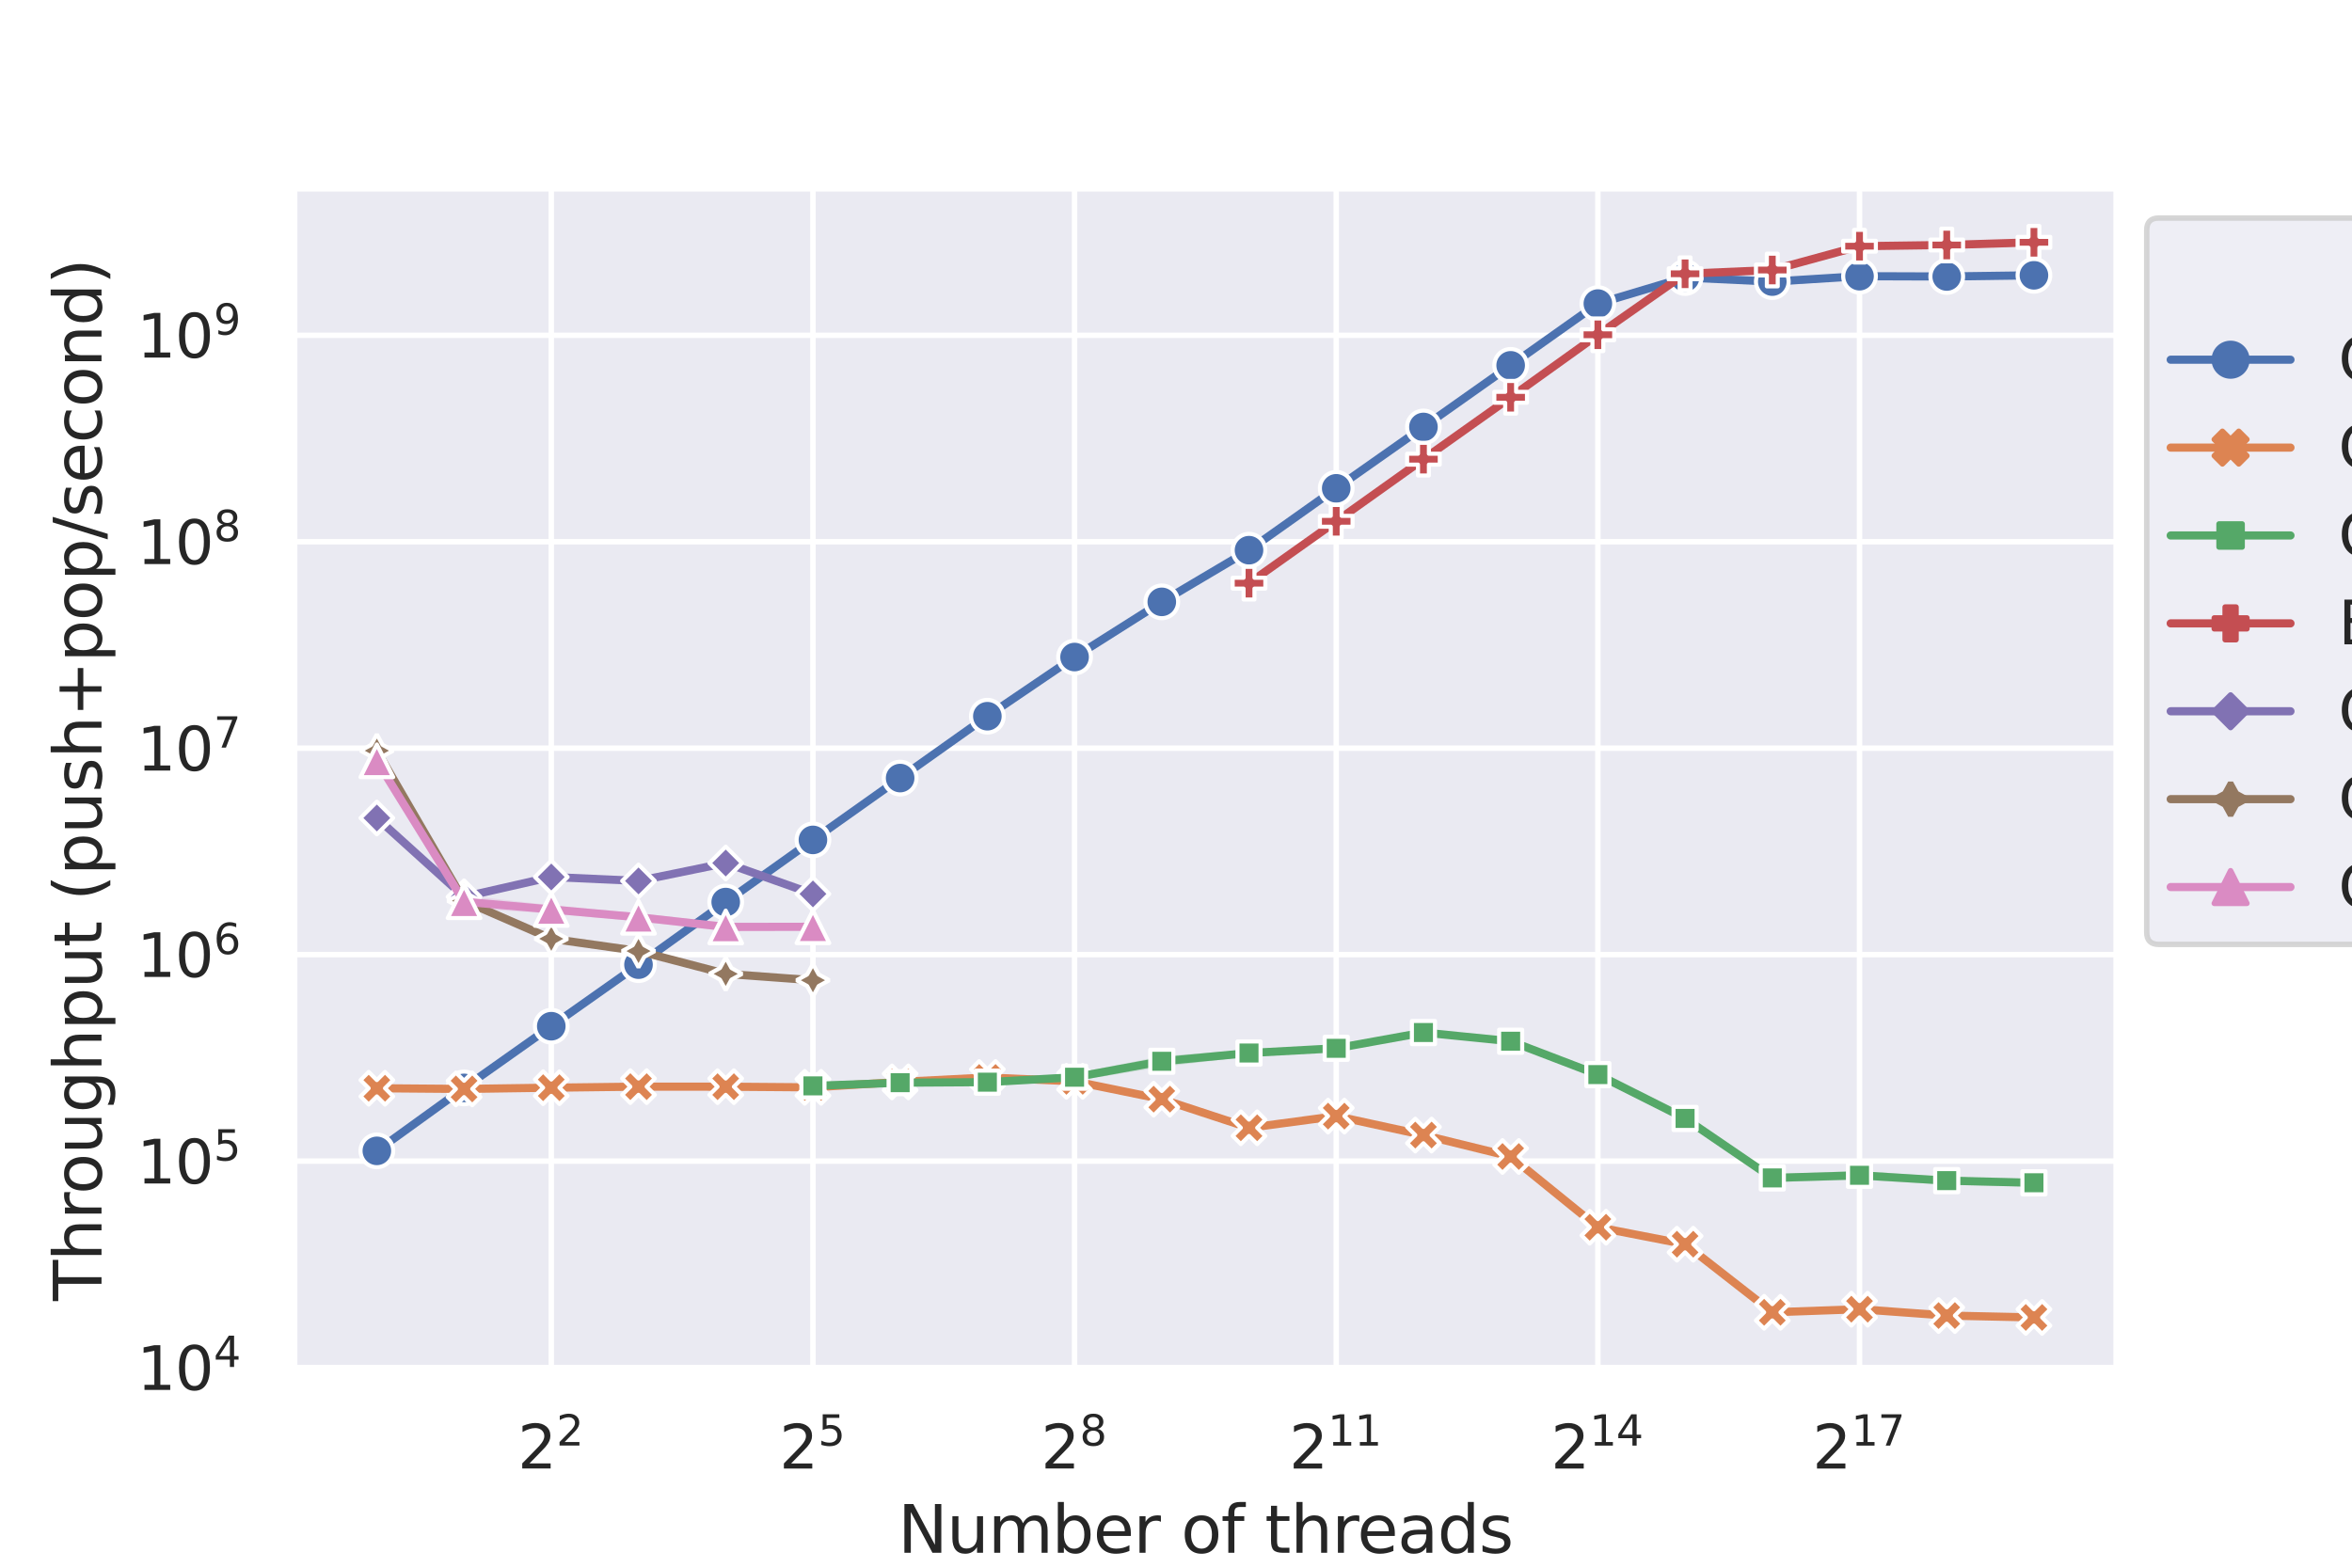 <?xml version="1.0" encoding="utf-8" standalone="no"?>
<!DOCTYPE svg PUBLIC "-//W3C//DTD SVG 1.1//EN"
  "http://www.w3.org/Graphics/SVG/1.1/DTD/svg11.dtd">
<svg xmlns:xlink="http://www.w3.org/1999/xlink" width="432pt" height="288pt" viewBox="0 0 432 288" xmlns="http://www.w3.org/2000/svg" version="1.1">
 <defs>
  <style type="text/css">*{stroke-linejoin: round; stroke-linecap: butt}</style>
 </defs>
 <g id="figure_1">
  <g id="patch_1">
   <path d="M 0 288 
L 432 288 
L 432 0 
L 0 0 
z
" style="fill: #ffffff"/>
  </g>
  <g id="axes_1">
   <g id="patch_2">
    <path d="M 54 252 
L 388.8 252 
L 388.8 34.56 
L 54 34.56 
z
" style="fill: #eaeaf2"/>
   </g>
   <g id="matplotlib.axis_1">
    <g id="xtick_1">
     <g id="line2d_1">
      <path d="M 101.256 252 
L 101.256 34.56 
" clip-path="url(#p0ca441c31f)" style="fill: none; stroke: #ffffff; stroke-linecap: round"/>
     </g>
     <g id="text_1">
      <!-- $\mathdefault{2^{2}}$ -->
      <g style="fill: #262626" transform="translate(95.096 269.858)scale(0.11 -0.11)">
       <defs>
        <path id="DejaVuSans-32" d="M 1228 531 
L 3431 531 
L 3431 0 
L 469 0 
L 469 531 
Q 828 903 1448 1529 
Q 2069 2156 2228 2338 
Q 2531 2678 2651 2914 
Q 2772 3150 2772 3378 
Q 2772 3750 2511 3984 
Q 2250 4219 1831 4219 
Q 1534 4219 1204 4116 
Q 875 4013 500 3803 
L 500 4441 
Q 881 4594 1212 4672 
Q 1544 4750 1819 4750 
Q 2544 4750 2975 4387 
Q 3406 4025 3406 3419 
Q 3406 3131 3298 2873 
Q 3191 2616 2906 2266 
Q 2828 2175 2409 1742 
Q 1991 1309 1228 531 
z
" transform="scale(0.016)"/>
       </defs>
       <use xlink:href="#DejaVuSans-32" transform="translate(0 0.766)"/>
       <use xlink:href="#DejaVuSans-32" transform="translate(64.58 39.047)scale(0.7)"/>
      </g>
     </g>
    </g>
    <g id="xtick_2">
     <g id="line2d_2">
      <path d="M 149.314 252 
L 149.314 34.56 
" clip-path="url(#p0ca441c31f)" style="fill: none; stroke: #ffffff; stroke-linecap: round"/>
     </g>
     <g id="text_2">
      <!-- $\mathdefault{2^{5}}$ -->
      <g style="fill: #262626" transform="translate(143.154 269.858)scale(0.11 -0.11)">
       <defs>
        <path id="DejaVuSans-35" d="M 691 4666 
L 3169 4666 
L 3169 4134 
L 1269 4134 
L 1269 2991 
Q 1406 3038 1543 3061 
Q 1681 3084 1819 3084 
Q 2600 3084 3056 2656 
Q 3513 2228 3513 1497 
Q 3513 744 3044 326 
Q 2575 -91 1722 -91 
Q 1428 -91 1123 -41 
Q 819 9 494 109 
L 494 744 
Q 775 591 1075 516 
Q 1375 441 1709 441 
Q 2250 441 2565 725 
Q 2881 1009 2881 1497 
Q 2881 1984 2565 2268 
Q 2250 2553 1709 2553 
Q 1456 2553 1204 2497 
Q 953 2441 691 2322 
L 691 4666 
z
" transform="scale(0.016)"/>
       </defs>
       <use xlink:href="#DejaVuSans-32" transform="translate(0 0.684)"/>
       <use xlink:href="#DejaVuSans-35" transform="translate(64.58 38.966)scale(0.7)"/>
      </g>
     </g>
    </g>
    <g id="xtick_3">
     <g id="line2d_3">
      <path d="M 197.371 252 
L 197.371 34.56 
" clip-path="url(#p0ca441c31f)" style="fill: none; stroke: #ffffff; stroke-linecap: round"/>
     </g>
     <g id="text_3">
      <!-- $\mathdefault{2^{8}}$ -->
      <g style="fill: #262626" transform="translate(191.211 269.858)scale(0.11 -0.11)">
       <defs>
        <path id="DejaVuSans-38" d="M 2034 2216 
Q 1584 2216 1326 1975 
Q 1069 1734 1069 1313 
Q 1069 891 1326 650 
Q 1584 409 2034 409 
Q 2484 409 2743 651 
Q 3003 894 3003 1313 
Q 3003 1734 2745 1975 
Q 2488 2216 2034 2216 
z
M 1403 2484 
Q 997 2584 770 2862 
Q 544 3141 544 3541 
Q 544 4100 942 4425 
Q 1341 4750 2034 4750 
Q 2731 4750 3128 4425 
Q 3525 4100 3525 3541 
Q 3525 3141 3298 2862 
Q 3072 2584 2669 2484 
Q 3125 2378 3379 2068 
Q 3634 1759 3634 1313 
Q 3634 634 3220 271 
Q 2806 -91 2034 -91 
Q 1263 -91 848 271 
Q 434 634 434 1313 
Q 434 1759 690 2068 
Q 947 2378 1403 2484 
z
M 1172 3481 
Q 1172 3119 1398 2916 
Q 1625 2713 2034 2713 
Q 2441 2713 2670 2916 
Q 2900 3119 2900 3481 
Q 2900 3844 2670 4047 
Q 2441 4250 2034 4250 
Q 1625 4250 1398 4047 
Q 1172 3844 1172 3481 
z
" transform="scale(0.016)"/>
       </defs>
       <use xlink:href="#DejaVuSans-32" transform="translate(0 0.766)"/>
       <use xlink:href="#DejaVuSans-38" transform="translate(64.58 39.047)scale(0.7)"/>
      </g>
     </g>
    </g>
    <g id="xtick_4">
     <g id="line2d_4">
      <path d="M 245.429 252 
L 245.429 34.56 
" clip-path="url(#p0ca441c31f)" style="fill: none; stroke: #ffffff; stroke-linecap: round"/>
     </g>
     <g id="text_4">
      <!-- $\mathdefault{2^{11}}$ -->
      <g style="fill: #262626" transform="translate(236.794 269.858)scale(0.11 -0.11)">
       <defs>
        <path id="DejaVuSans-31" d="M 794 531 
L 1825 531 
L 1825 4091 
L 703 3866 
L 703 4441 
L 1819 4666 
L 2450 4666 
L 2450 531 
L 3481 531 
L 3481 0 
L 794 0 
L 794 531 
z
" transform="scale(0.016)"/>
       </defs>
       <use xlink:href="#DejaVuSans-32" transform="translate(0 0.684)"/>
       <use xlink:href="#DejaVuSans-31" transform="translate(64.58 38.966)scale(0.7)"/>
       <use xlink:href="#DejaVuSans-31" transform="translate(109.116 38.966)scale(0.7)"/>
      </g>
     </g>
    </g>
    <g id="xtick_5">
     <g id="line2d_5">
      <path d="M 293.486 252 
L 293.486 34.56 
" clip-path="url(#p0ca441c31f)" style="fill: none; stroke: #ffffff; stroke-linecap: round"/>
     </g>
     <g id="text_5">
      <!-- $\mathdefault{2^{14}}$ -->
      <g style="fill: #262626" transform="translate(284.851 269.858)scale(0.11 -0.11)">
       <defs>
        <path id="DejaVuSans-34" d="M 2419 4116 
L 825 1625 
L 2419 1625 
L 2419 4116 
z
M 2253 4666 
L 3047 4666 
L 3047 1625 
L 3713 1625 
L 3713 1100 
L 3047 1100 
L 3047 0 
L 2419 0 
L 2419 1100 
L 313 1100 
L 313 1709 
L 2253 4666 
z
" transform="scale(0.016)"/>
       </defs>
       <use xlink:href="#DejaVuSans-32" transform="translate(0 0.684)"/>
       <use xlink:href="#DejaVuSans-31" transform="translate(64.58 38.966)scale(0.7)"/>
       <use xlink:href="#DejaVuSans-34" transform="translate(109.116 38.966)scale(0.7)"/>
      </g>
     </g>
    </g>
    <g id="xtick_6">
     <g id="line2d_6">
      <path d="M 341.544 252 
L 341.544 34.56 
" clip-path="url(#p0ca441c31f)" style="fill: none; stroke: #ffffff; stroke-linecap: round"/>
     </g>
     <g id="text_6">
      <!-- $\mathdefault{2^{17}}$ -->
      <g style="fill: #262626" transform="translate(332.909 269.858)scale(0.11 -0.11)">
       <defs>
        <path id="DejaVuSans-37" d="M 525 4666 
L 3525 4666 
L 3525 4397 
L 1831 0 
L 1172 0 
L 2766 4134 
L 525 4134 
L 525 4666 
z
" transform="scale(0.016)"/>
       </defs>
       <use xlink:href="#DejaVuSans-32" transform="translate(0 0.684)"/>
       <use xlink:href="#DejaVuSans-31" transform="translate(64.58 38.966)scale(0.7)"/>
       <use xlink:href="#DejaVuSans-37" transform="translate(109.116 38.966)scale(0.7)"/>
      </g>
     </g>
    </g>
    <g id="text_7">
     <!-- Number of threads -->
     <g style="fill: #262626" transform="translate(164.91 285.264)scale(0.12 -0.12)">
      <defs>
       <path id="DejaVuSans-4e" d="M 628 4666 
L 1478 4666 
L 3547 763 
L 3547 4666 
L 4159 4666 
L 4159 0 
L 3309 0 
L 1241 3903 
L 1241 0 
L 628 0 
L 628 4666 
z
" transform="scale(0.016)"/>
       <path id="DejaVuSans-75" d="M 544 1381 
L 544 3500 
L 1119 3500 
L 1119 1403 
Q 1119 906 1312 657 
Q 1506 409 1894 409 
Q 2359 409 2629 706 
Q 2900 1003 2900 1516 
L 2900 3500 
L 3475 3500 
L 3475 0 
L 2900 0 
L 2900 538 
Q 2691 219 2414 64 
Q 2138 -91 1772 -91 
Q 1169 -91 856 284 
Q 544 659 544 1381 
z
M 1991 3584 
L 1991 3584 
z
" transform="scale(0.016)"/>
       <path id="DejaVuSans-6d" d="M 3328 2828 
Q 3544 3216 3844 3400 
Q 4144 3584 4550 3584 
Q 5097 3584 5394 3201 
Q 5691 2819 5691 2113 
L 5691 0 
L 5113 0 
L 5113 2094 
Q 5113 2597 4934 2840 
Q 4756 3084 4391 3084 
Q 3944 3084 3684 2787 
Q 3425 2491 3425 1978 
L 3425 0 
L 2847 0 
L 2847 2094 
Q 2847 2600 2669 2842 
Q 2491 3084 2119 3084 
Q 1678 3084 1418 2786 
Q 1159 2488 1159 1978 
L 1159 0 
L 581 0 
L 581 3500 
L 1159 3500 
L 1159 2956 
Q 1356 3278 1631 3431 
Q 1906 3584 2284 3584 
Q 2666 3584 2933 3390 
Q 3200 3197 3328 2828 
z
" transform="scale(0.016)"/>
       <path id="DejaVuSans-62" d="M 3116 1747 
Q 3116 2381 2855 2742 
Q 2594 3103 2138 3103 
Q 1681 3103 1420 2742 
Q 1159 2381 1159 1747 
Q 1159 1113 1420 752 
Q 1681 391 2138 391 
Q 2594 391 2855 752 
Q 3116 1113 3116 1747 
z
M 1159 2969 
Q 1341 3281 1617 3432 
Q 1894 3584 2278 3584 
Q 2916 3584 3314 3078 
Q 3713 2572 3713 1747 
Q 3713 922 3314 415 
Q 2916 -91 2278 -91 
Q 1894 -91 1617 61 
Q 1341 213 1159 525 
L 1159 0 
L 581 0 
L 581 4863 
L 1159 4863 
L 1159 2969 
z
" transform="scale(0.016)"/>
       <path id="DejaVuSans-65" d="M 3597 1894 
L 3597 1613 
L 953 1613 
Q 991 1019 1311 708 
Q 1631 397 2203 397 
Q 2534 397 2845 478 
Q 3156 559 3463 722 
L 3463 178 
Q 3153 47 2828 -22 
Q 2503 -91 2169 -91 
Q 1331 -91 842 396 
Q 353 884 353 1716 
Q 353 2575 817 3079 
Q 1281 3584 2069 3584 
Q 2775 3584 3186 3129 
Q 3597 2675 3597 1894 
z
M 3022 2063 
Q 3016 2534 2758 2815 
Q 2500 3097 2075 3097 
Q 1594 3097 1305 2825 
Q 1016 2553 972 2059 
L 3022 2063 
z
" transform="scale(0.016)"/>
       <path id="DejaVuSans-72" d="M 2631 2963 
Q 2534 3019 2420 3045 
Q 2306 3072 2169 3072 
Q 1681 3072 1420 2755 
Q 1159 2438 1159 1844 
L 1159 0 
L 581 0 
L 581 3500 
L 1159 3500 
L 1159 2956 
Q 1341 3275 1631 3429 
Q 1922 3584 2338 3584 
Q 2397 3584 2469 3576 
Q 2541 3569 2628 3553 
L 2631 2963 
z
" transform="scale(0.016)"/>
       <path id="DejaVuSans-20" transform="scale(0.016)"/>
       <path id="DejaVuSans-6f" d="M 1959 3097 
Q 1497 3097 1228 2736 
Q 959 2375 959 1747 
Q 959 1119 1226 758 
Q 1494 397 1959 397 
Q 2419 397 2687 759 
Q 2956 1122 2956 1747 
Q 2956 2369 2687 2733 
Q 2419 3097 1959 3097 
z
M 1959 3584 
Q 2709 3584 3137 3096 
Q 3566 2609 3566 1747 
Q 3566 888 3137 398 
Q 2709 -91 1959 -91 
Q 1206 -91 779 398 
Q 353 888 353 1747 
Q 353 2609 779 3096 
Q 1206 3584 1959 3584 
z
" transform="scale(0.016)"/>
       <path id="DejaVuSans-66" d="M 2375 4863 
L 2375 4384 
L 1825 4384 
Q 1516 4384 1395 4259 
Q 1275 4134 1275 3809 
L 1275 3500 
L 2222 3500 
L 2222 3053 
L 1275 3053 
L 1275 0 
L 697 0 
L 697 3053 
L 147 3053 
L 147 3500 
L 697 3500 
L 697 3744 
Q 697 4328 969 4595 
Q 1241 4863 1831 4863 
L 2375 4863 
z
" transform="scale(0.016)"/>
       <path id="DejaVuSans-74" d="M 1172 4494 
L 1172 3500 
L 2356 3500 
L 2356 3053 
L 1172 3053 
L 1172 1153 
Q 1172 725 1289 603 
Q 1406 481 1766 481 
L 2356 481 
L 2356 0 
L 1766 0 
Q 1100 0 847 248 
Q 594 497 594 1153 
L 594 3053 
L 172 3053 
L 172 3500 
L 594 3500 
L 594 4494 
L 1172 4494 
z
" transform="scale(0.016)"/>
       <path id="DejaVuSans-68" d="M 3513 2113 
L 3513 0 
L 2938 0 
L 2938 2094 
Q 2938 2591 2744 2837 
Q 2550 3084 2163 3084 
Q 1697 3084 1428 2787 
Q 1159 2491 1159 1978 
L 1159 0 
L 581 0 
L 581 4863 
L 1159 4863 
L 1159 2956 
Q 1366 3272 1645 3428 
Q 1925 3584 2291 3584 
Q 2894 3584 3203 3211 
Q 3513 2838 3513 2113 
z
" transform="scale(0.016)"/>
       <path id="DejaVuSans-61" d="M 2194 1759 
Q 1497 1759 1228 1600 
Q 959 1441 959 1056 
Q 959 750 1161 570 
Q 1363 391 1709 391 
Q 2188 391 2477 730 
Q 2766 1069 2766 1631 
L 2766 1759 
L 2194 1759 
z
M 3341 1997 
L 3341 0 
L 2766 0 
L 2766 531 
Q 2569 213 2275 61 
Q 1981 -91 1556 -91 
Q 1019 -91 701 211 
Q 384 513 384 1019 
Q 384 1609 779 1909 
Q 1175 2209 1959 2209 
L 2766 2209 
L 2766 2266 
Q 2766 2663 2505 2880 
Q 2244 3097 1772 3097 
Q 1472 3097 1187 3025 
Q 903 2953 641 2809 
L 641 3341 
Q 956 3463 1253 3523 
Q 1550 3584 1831 3584 
Q 2591 3584 2966 3190 
Q 3341 2797 3341 1997 
z
" transform="scale(0.016)"/>
       <path id="DejaVuSans-64" d="M 2906 2969 
L 2906 4863 
L 3481 4863 
L 3481 0 
L 2906 0 
L 2906 525 
Q 2725 213 2448 61 
Q 2172 -91 1784 -91 
Q 1150 -91 751 415 
Q 353 922 353 1747 
Q 353 2572 751 3078 
Q 1150 3584 1784 3584 
Q 2172 3584 2448 3432 
Q 2725 3281 2906 2969 
z
M 947 1747 
Q 947 1113 1208 752 
Q 1469 391 1925 391 
Q 2381 391 2643 752 
Q 2906 1113 2906 1747 
Q 2906 2381 2643 2742 
Q 2381 3103 1925 3103 
Q 1469 3103 1208 2742 
Q 947 2381 947 1747 
z
" transform="scale(0.016)"/>
       <path id="DejaVuSans-73" d="M 2834 3397 
L 2834 2853 
Q 2591 2978 2328 3040 
Q 2066 3103 1784 3103 
Q 1356 3103 1142 2972 
Q 928 2841 928 2578 
Q 928 2378 1081 2264 
Q 1234 2150 1697 2047 
L 1894 2003 
Q 2506 1872 2764 1633 
Q 3022 1394 3022 966 
Q 3022 478 2636 193 
Q 2250 -91 1575 -91 
Q 1294 -91 989 -36 
Q 684 19 347 128 
L 347 722 
Q 666 556 975 473 
Q 1284 391 1588 391 
Q 1994 391 2212 530 
Q 2431 669 2431 922 
Q 2431 1156 2273 1281 
Q 2116 1406 1581 1522 
L 1381 1569 
Q 847 1681 609 1914 
Q 372 2147 372 2553 
Q 372 3047 722 3315 
Q 1072 3584 1716 3584 
Q 2034 3584 2315 3537 
Q 2597 3491 2834 3397 
z
" transform="scale(0.016)"/>
      </defs>
      <use xlink:href="#DejaVuSans-4e"/>
      <use xlink:href="#DejaVuSans-75" x="74.805"/>
      <use xlink:href="#DejaVuSans-6d" x="138.184"/>
      <use xlink:href="#DejaVuSans-62" x="235.596"/>
      <use xlink:href="#DejaVuSans-65" x="299.072"/>
      <use xlink:href="#DejaVuSans-72" x="360.596"/>
      <use xlink:href="#DejaVuSans-20" x="401.709"/>
      <use xlink:href="#DejaVuSans-6f" x="433.496"/>
      <use xlink:href="#DejaVuSans-66" x="494.678"/>
      <use xlink:href="#DejaVuSans-20" x="529.883"/>
      <use xlink:href="#DejaVuSans-74" x="561.67"/>
      <use xlink:href="#DejaVuSans-68" x="600.879"/>
      <use xlink:href="#DejaVuSans-72" x="664.258"/>
      <use xlink:href="#DejaVuSans-65" x="703.121"/>
      <use xlink:href="#DejaVuSans-61" x="764.645"/>
      <use xlink:href="#DejaVuSans-64" x="825.924"/>
      <use xlink:href="#DejaVuSans-73" x="889.4"/>
     </g>
    </g>
   </g>
   <g id="matplotlib.axis_2">
    <g id="ytick_1">
     <g id="line2d_7">
      <path d="M 54 251.237 
L 388.8 251.237 
" clip-path="url(#p0ca441c31f)" style="fill: none; stroke: #ffffff; stroke-linecap: round"/>
     </g>
     <g id="text_8">
      <!-- $\mathdefault{10^{4}}$ -->
      <g style="fill: #262626" transform="translate(25.14 255.416)scale(0.11 -0.11)">
       <defs>
        <path id="DejaVuSans-30" d="M 2034 4250 
Q 1547 4250 1301 3770 
Q 1056 3291 1056 2328 
Q 1056 1369 1301 889 
Q 1547 409 2034 409 
Q 2525 409 2770 889 
Q 3016 1369 3016 2328 
Q 3016 3291 2770 3770 
Q 2525 4250 2034 4250 
z
M 2034 4750 
Q 2819 4750 3233 4129 
Q 3647 3509 3647 2328 
Q 3647 1150 3233 529 
Q 2819 -91 2034 -91 
Q 1250 -91 836 529 
Q 422 1150 422 2328 
Q 422 3509 836 4129 
Q 1250 4750 2034 4750 
z
" transform="scale(0.016)"/>
       </defs>
       <use xlink:href="#DejaVuSans-31" transform="translate(0 0.684)"/>
       <use xlink:href="#DejaVuSans-30" transform="translate(63.623 0.684)"/>
       <use xlink:href="#DejaVuSans-34" transform="translate(128.203 38.966)scale(0.7)"/>
      </g>
     </g>
    </g>
    <g id="ytick_2">
     <g id="line2d_8">
      <path d="M 54 213.309 
L 388.8 213.309 
" clip-path="url(#p0ca441c31f)" style="fill: none; stroke: #ffffff; stroke-linecap: round"/>
     </g>
     <g id="text_9">
      <!-- $\mathdefault{10^{5}}$ -->
      <g style="fill: #262626" transform="translate(25.14 217.488)scale(0.11 -0.11)">
       <use xlink:href="#DejaVuSans-31" transform="translate(0 0.684)"/>
       <use xlink:href="#DejaVuSans-30" transform="translate(63.623 0.684)"/>
       <use xlink:href="#DejaVuSans-35" transform="translate(128.203 38.966)scale(0.7)"/>
      </g>
     </g>
    </g>
    <g id="ytick_3">
     <g id="line2d_9">
      <path d="M 54 175.381 
L 388.8 175.381 
" clip-path="url(#p0ca441c31f)" style="fill: none; stroke: #ffffff; stroke-linecap: round"/>
     </g>
     <g id="text_10">
      <!-- $\mathdefault{10^{6}}$ -->
      <g style="fill: #262626" transform="translate(25.14 179.56)scale(0.11 -0.11)">
       <defs>
        <path id="DejaVuSans-36" d="M 2113 2584 
Q 1688 2584 1439 2293 
Q 1191 2003 1191 1497 
Q 1191 994 1439 701 
Q 1688 409 2113 409 
Q 2538 409 2786 701 
Q 3034 994 3034 1497 
Q 3034 2003 2786 2293 
Q 2538 2584 2113 2584 
z
M 3366 4563 
L 3366 3988 
Q 3128 4100 2886 4159 
Q 2644 4219 2406 4219 
Q 1781 4219 1451 3797 
Q 1122 3375 1075 2522 
Q 1259 2794 1537 2939 
Q 1816 3084 2150 3084 
Q 2853 3084 3261 2657 
Q 3669 2231 3669 1497 
Q 3669 778 3244 343 
Q 2819 -91 2113 -91 
Q 1303 -91 875 529 
Q 447 1150 447 2328 
Q 447 3434 972 4092 
Q 1497 4750 2381 4750 
Q 2619 4750 2861 4703 
Q 3103 4656 3366 4563 
z
" transform="scale(0.016)"/>
       </defs>
       <use xlink:href="#DejaVuSans-31" transform="translate(0 0.766)"/>
       <use xlink:href="#DejaVuSans-30" transform="translate(63.623 0.766)"/>
       <use xlink:href="#DejaVuSans-36" transform="translate(128.203 39.047)scale(0.7)"/>
      </g>
     </g>
    </g>
    <g id="ytick_4">
     <g id="line2d_10">
      <path d="M 54 137.453 
L 388.8 137.453 
" clip-path="url(#p0ca441c31f)" style="fill: none; stroke: #ffffff; stroke-linecap: round"/>
     </g>
     <g id="text_11">
      <!-- $\mathdefault{10^{7}}$ -->
      <g style="fill: #262626" transform="translate(25.14 141.632)scale(0.11 -0.11)">
       <use xlink:href="#DejaVuSans-31" transform="translate(0 0.684)"/>
       <use xlink:href="#DejaVuSans-30" transform="translate(63.623 0.684)"/>
       <use xlink:href="#DejaVuSans-37" transform="translate(128.203 38.966)scale(0.7)"/>
      </g>
     </g>
    </g>
    <g id="ytick_5">
     <g id="line2d_11">
      <path d="M 54 99.525 
L 388.8 99.525 
" clip-path="url(#p0ca441c31f)" style="fill: none; stroke: #ffffff; stroke-linecap: round"/>
     </g>
     <g id="text_12">
      <!-- $\mathdefault{10^{8}}$ -->
      <g style="fill: #262626" transform="translate(25.14 103.704)scale(0.11 -0.11)">
       <use xlink:href="#DejaVuSans-31" transform="translate(0 0.766)"/>
       <use xlink:href="#DejaVuSans-30" transform="translate(63.623 0.766)"/>
       <use xlink:href="#DejaVuSans-38" transform="translate(128.203 39.047)scale(0.7)"/>
      </g>
     </g>
    </g>
    <g id="ytick_6">
     <g id="line2d_12">
      <path d="M 54 61.597 
L 388.8 61.597 
" clip-path="url(#p0ca441c31f)" style="fill: none; stroke: #ffffff; stroke-linecap: round"/>
     </g>
     <g id="text_13">
      <!-- $\mathdefault{10^{9}}$ -->
      <g style="fill: #262626" transform="translate(25.14 65.776)scale(0.11 -0.11)">
       <defs>
        <path id="DejaVuSans-39" d="M 703 97 
L 703 672 
Q 941 559 1184 500 
Q 1428 441 1663 441 
Q 2288 441 2617 861 
Q 2947 1281 2994 2138 
Q 2813 1869 2534 1725 
Q 2256 1581 1919 1581 
Q 1219 1581 811 2004 
Q 403 2428 403 3163 
Q 403 3881 828 4315 
Q 1253 4750 1959 4750 
Q 2769 4750 3195 4129 
Q 3622 3509 3622 2328 
Q 3622 1225 3098 567 
Q 2575 -91 1691 -91 
Q 1453 -91 1209 -44 
Q 966 3 703 97 
z
M 1959 2075 
Q 2384 2075 2632 2365 
Q 2881 2656 2881 3163 
Q 2881 3666 2632 3958 
Q 2384 4250 1959 4250 
Q 1534 4250 1286 3958 
Q 1038 3666 1038 3163 
Q 1038 2656 1286 2365 
Q 1534 2075 1959 2075 
z
" transform="scale(0.016)"/>
       </defs>
       <use xlink:href="#DejaVuSans-31" transform="translate(0 0.766)"/>
       <use xlink:href="#DejaVuSans-30" transform="translate(63.623 0.766)"/>
       <use xlink:href="#DejaVuSans-39" transform="translate(128.203 39.047)scale(0.7)"/>
      </g>
     </g>
    </g>
    <g id="ytick_7"/>
    <g id="ytick_8"/>
    <g id="ytick_9"/>
    <g id="ytick_10"/>
    <g id="ytick_11"/>
    <g id="ytick_12"/>
    <g id="ytick_13"/>
    <g id="ytick_14"/>
    <g id="ytick_15"/>
    <g id="ytick_16"/>
    <g id="ytick_17"/>
    <g id="ytick_18"/>
    <g id="ytick_19"/>
    <g id="ytick_20"/>
    <g id="ytick_21"/>
    <g id="ytick_22"/>
    <g id="ytick_23"/>
    <g id="ytick_24"/>
    <g id="ytick_25"/>
    <g id="ytick_26"/>
    <g id="ytick_27"/>
    <g id="ytick_28"/>
    <g id="ytick_29"/>
    <g id="ytick_30"/>
    <g id="ytick_31"/>
    <g id="ytick_32"/>
    <g id="ytick_33"/>
    <g id="ytick_34"/>
    <g id="ytick_35"/>
    <g id="ytick_36"/>
    <g id="ytick_37"/>
    <g id="ytick_38"/>
    <g id="ytick_39"/>
    <g id="ytick_40"/>
    <g id="ytick_41"/>
    <g id="ytick_42"/>
    <g id="ytick_43"/>
    <g id="ytick_44"/>
    <g id="ytick_45"/>
    <g id="ytick_46"/>
    <g id="ytick_47"/>
    <g id="ytick_48"/>
    <g id="ytick_49"/>
    <g id="ytick_50"/>
    <g id="text_14">
     <!-- Throughput (push+pop/second) -->
     <g style="fill: #262626" transform="translate(18.644 238.994)rotate(-90)scale(0.12 -0.12)">
      <defs>
       <path id="DejaVuSans-54" d="M -19 4666 
L 3928 4666 
L 3928 4134 
L 2272 4134 
L 2272 0 
L 1638 0 
L 1638 4134 
L -19 4134 
L -19 4666 
z
" transform="scale(0.016)"/>
       <path id="DejaVuSans-67" d="M 2906 1791 
Q 2906 2416 2648 2759 
Q 2391 3103 1925 3103 
Q 1463 3103 1205 2759 
Q 947 2416 947 1791 
Q 947 1169 1205 825 
Q 1463 481 1925 481 
Q 2391 481 2648 825 
Q 2906 1169 2906 1791 
z
M 3481 434 
Q 3481 -459 3084 -895 
Q 2688 -1331 1869 -1331 
Q 1566 -1331 1297 -1286 
Q 1028 -1241 775 -1147 
L 775 -588 
Q 1028 -725 1275 -790 
Q 1522 -856 1778 -856 
Q 2344 -856 2625 -561 
Q 2906 -266 2906 331 
L 2906 616 
Q 2728 306 2450 153 
Q 2172 0 1784 0 
Q 1141 0 747 490 
Q 353 981 353 1791 
Q 353 2603 747 3093 
Q 1141 3584 1784 3584 
Q 2172 3584 2450 3431 
Q 2728 3278 2906 2969 
L 2906 3500 
L 3481 3500 
L 3481 434 
z
" transform="scale(0.016)"/>
       <path id="DejaVuSans-70" d="M 1159 525 
L 1159 -1331 
L 581 -1331 
L 581 3500 
L 1159 3500 
L 1159 2969 
Q 1341 3281 1617 3432 
Q 1894 3584 2278 3584 
Q 2916 3584 3314 3078 
Q 3713 2572 3713 1747 
Q 3713 922 3314 415 
Q 2916 -91 2278 -91 
Q 1894 -91 1617 61 
Q 1341 213 1159 525 
z
M 3116 1747 
Q 3116 2381 2855 2742 
Q 2594 3103 2138 3103 
Q 1681 3103 1420 2742 
Q 1159 2381 1159 1747 
Q 1159 1113 1420 752 
Q 1681 391 2138 391 
Q 2594 391 2855 752 
Q 3116 1113 3116 1747 
z
" transform="scale(0.016)"/>
       <path id="DejaVuSans-28" d="M 1984 4856 
Q 1566 4138 1362 3434 
Q 1159 2731 1159 2009 
Q 1159 1288 1364 580 
Q 1569 -128 1984 -844 
L 1484 -844 
Q 1016 -109 783 600 
Q 550 1309 550 2009 
Q 550 2706 781 3412 
Q 1013 4119 1484 4856 
L 1984 4856 
z
" transform="scale(0.016)"/>
       <path id="DejaVuSans-2b" d="M 2944 4013 
L 2944 2272 
L 4684 2272 
L 4684 1741 
L 2944 1741 
L 2944 0 
L 2419 0 
L 2419 1741 
L 678 1741 
L 678 2272 
L 2419 2272 
L 2419 4013 
L 2944 4013 
z
" transform="scale(0.016)"/>
       <path id="DejaVuSans-2f" d="M 1625 4666 
L 2156 4666 
L 531 -594 
L 0 -594 
L 1625 4666 
z
" transform="scale(0.016)"/>
       <path id="DejaVuSans-63" d="M 3122 3366 
L 3122 2828 
Q 2878 2963 2633 3030 
Q 2388 3097 2138 3097 
Q 1578 3097 1268 2742 
Q 959 2388 959 1747 
Q 959 1106 1268 751 
Q 1578 397 2138 397 
Q 2388 397 2633 464 
Q 2878 531 3122 666 
L 3122 134 
Q 2881 22 2623 -34 
Q 2366 -91 2075 -91 
Q 1284 -91 818 406 
Q 353 903 353 1747 
Q 353 2603 823 3093 
Q 1294 3584 2113 3584 
Q 2378 3584 2631 3529 
Q 2884 3475 3122 3366 
z
" transform="scale(0.016)"/>
       <path id="DejaVuSans-6e" d="M 3513 2113 
L 3513 0 
L 2938 0 
L 2938 2094 
Q 2938 2591 2744 2837 
Q 2550 3084 2163 3084 
Q 1697 3084 1428 2787 
Q 1159 2491 1159 1978 
L 1159 0 
L 581 0 
L 581 3500 
L 1159 3500 
L 1159 2956 
Q 1366 3272 1645 3428 
Q 1925 3584 2291 3584 
Q 2894 3584 3203 3211 
Q 3513 2838 3513 2113 
z
" transform="scale(0.016)"/>
       <path id="DejaVuSans-29" d="M 513 4856 
L 1013 4856 
Q 1481 4119 1714 3412 
Q 1947 2706 1947 2009 
Q 1947 1309 1714 600 
Q 1481 -109 1013 -844 
L 513 -844 
Q 928 -128 1133 580 
Q 1338 1288 1338 2009 
Q 1338 2731 1133 3434 
Q 928 4138 513 4856 
z
" transform="scale(0.016)"/>
      </defs>
      <use xlink:href="#DejaVuSans-54"/>
      <use xlink:href="#DejaVuSans-68" x="61.084"/>
      <use xlink:href="#DejaVuSans-72" x="124.463"/>
      <use xlink:href="#DejaVuSans-6f" x="163.326"/>
      <use xlink:href="#DejaVuSans-75" x="224.508"/>
      <use xlink:href="#DejaVuSans-67" x="287.887"/>
      <use xlink:href="#DejaVuSans-68" x="351.363"/>
      <use xlink:href="#DejaVuSans-70" x="414.742"/>
      <use xlink:href="#DejaVuSans-75" x="478.219"/>
      <use xlink:href="#DejaVuSans-74" x="541.598"/>
      <use xlink:href="#DejaVuSans-20" x="580.807"/>
      <use xlink:href="#DejaVuSans-28" x="612.594"/>
      <use xlink:href="#DejaVuSans-70" x="651.607"/>
      <use xlink:href="#DejaVuSans-75" x="715.084"/>
      <use xlink:href="#DejaVuSans-73" x="778.463"/>
      <use xlink:href="#DejaVuSans-68" x="830.562"/>
      <use xlink:href="#DejaVuSans-2b" x="893.941"/>
      <use xlink:href="#DejaVuSans-70" x="977.73"/>
      <use xlink:href="#DejaVuSans-6f" x="1041.207"/>
      <use xlink:href="#DejaVuSans-70" x="1102.389"/>
      <use xlink:href="#DejaVuSans-2f" x="1165.865"/>
      <use xlink:href="#DejaVuSans-73" x="1199.557"/>
      <use xlink:href="#DejaVuSans-65" x="1251.656"/>
      <use xlink:href="#DejaVuSans-63" x="1313.18"/>
      <use xlink:href="#DejaVuSans-6f" x="1368.16"/>
      <use xlink:href="#DejaVuSans-6e" x="1429.342"/>
      <use xlink:href="#DejaVuSans-64" x="1492.721"/>
      <use xlink:href="#DejaVuSans-29" x="1556.197"/>
     </g>
    </g>
   </g>
   <g id="PolyCollection_1">
    <defs>
     <path id="m04b15e1af6" d="M 69.218 -76.667 
L 69.218 -76.486 
L 85.237 -88.039 
L 101.256 -99.307 
L 117.276 -110.528 
L 133.295 -122.066 
L 149.314 -133.501 
L 165.333 -144.884 
L 181.352 -156.252 
L 197.371 -167.096 
L 213.39 -177.173 
L 229.41 -186.86 
L 245.429 -198.209 
L 261.448 -209.455 
L 277.467 -220.753 
L 293.486 -232.098 
L 309.505 -236.871 
L 325.524 -236.109 
L 341.544 -237.099 
L 357.563 -237.072 
L 373.582 -237.29 
L 373.582 -237.539 
L 373.582 -237.539 
L 357.563 -237.331 
L 341.544 -237.398 
L 325.524 -236.403 
L 309.505 -237.159 
L 293.486 -232.335 
L 277.467 -220.992 
L 261.448 -209.653 
L 245.429 -198.367 
L 229.41 -186.98 
L 213.39 -177.593 
L 197.371 -167.438 
L 181.352 -156.575 
L 165.333 -145.211 
L 149.314 -133.871 
L 133.295 -122.469 
L 117.276 -110.995 
L 101.256 -99.601 
L 85.237 -88.227 
L 69.218 -76.667 
z
" style="stroke: #4c72b0; stroke-opacity: 0.2"/>
    </defs>
    <g clip-path="url(#p0ca441c31f)">
     <use xlink:href="#m04b15e1af6" x="0" y="288" style="fill: #4c72b0; fill-opacity: 0.2; stroke: #4c72b0; stroke-opacity: 0.2"/>
    </g>
   </g>
   <g id="PolyCollection_2">
    <defs>
     <path id="ma4039f3889" d="M 69.218 -88.228 
L 69.218 -87.908 
L 85.237 -87.766 
L 101.256 -87.989 
L 117.276 -88.203 
L 133.295 -88.195 
L 149.314 -88.074 
L 165.333 -89.073 
L 181.352 -89.858 
L 197.371 -89.191 
L 213.39 -85.936 
L 229.41 -80.723 
L 245.429 -82.853 
L 261.448 -79.388 
L 277.467 -75.459 
L 293.486 -62.469 
L 309.505 -59.353 
L 325.524 -46.802 
L 341.544 -47.375 
L 357.563 -46.247 
L 373.582 -45.884 
L 373.582 -46.041 
L 373.582 -46.041 
L 357.563 -46.381 
L 341.544 -47.585 
L 325.524 -47.016 
L 309.505 -59.498 
L 293.486 -62.611 
L 277.467 -75.614 
L 261.448 -79.551 
L 245.429 -83.042 
L 229.41 -80.894 
L 213.39 -86.181 
L 197.371 -89.495 
L 181.352 -90.229 
L 165.333 -89.39 
L 149.314 -88.394 
L 133.295 -88.511 
L 117.276 -88.522 
L 101.256 -88.33 
L 85.237 -88.11 
L 69.218 -88.228 
z
" style="stroke: #dd8452; stroke-opacity: 0.2"/>
    </defs>
    <g clip-path="url(#p0ca441c31f)">
     <use xlink:href="#ma4039f3889" x="0" y="288" style="fill: #dd8452; fill-opacity: 0.2; stroke: #dd8452; stroke-opacity: 0.2"/>
    </g>
   </g>
   <g id="PolyCollection_3">
    <defs>
     <path id="m0fd462afe9" d="M 149.314 -88.667 
L 149.314 -88.335 
L 165.333 -88.912 
L 181.352 -88.995 
L 197.371 -89.899 
L 213.39 -92.506 
L 229.41 -94.448 
L 245.429 -95.358 
L 261.448 -98.219 
L 277.467 -96.594 
L 293.486 -90.416 
L 309.505 -82.406 
L 325.524 -71.322 
L 341.544 -71.763 
L 357.563 -70.872 
L 373.582 -70.496 
L 373.582 -70.893 
L 373.582 -70.893 
L 357.563 -71.284 
L 341.544 -72.362 
L 325.524 -71.85 
L 309.505 -82.641 
L 293.486 -90.732 
L 277.467 -96.817 
L 261.448 -98.397 
L 245.429 -95.478 
L 229.41 -94.643 
L 213.39 -93.485 
L 197.371 -90.285 
L 181.352 -89.351 
L 165.333 -89.257 
L 149.314 -88.667 
z
" style="stroke: #55a868; stroke-opacity: 0.2"/>
    </defs>
    <g clip-path="url(#p0ca441c31f)">
     <use xlink:href="#m0fd462afe9" x="0" y="288" style="fill: #55a868; fill-opacity: 0.2; stroke: #55a868; stroke-opacity: 0.2"/>
    </g>
   </g>
   <g id="PolyCollection_4">
    <defs>
     <path id="m80f9999325" d="M 229.41 -180.948 
L 229.41 -180.759 
L 245.429 -192.133 
L 261.448 -203.537 
L 277.467 -214.913 
L 293.486 -226.395 
L 309.505 -237.584 
L 325.524 -238.253 
L 341.544 -242.628 
L 357.563 -242.801 
L 373.582 -243.39 
L 373.582 -243.556 
L 373.582 -243.556 
L 357.563 -243.138 
L 341.544 -242.887 
L 325.524 -238.519 
L 309.505 -237.809 
L 293.486 -226.581 
L 277.467 -215.11 
L 261.448 -203.736 
L 245.429 -192.322 
L 229.41 -180.948 
z
" style="stroke: #c44e52; stroke-opacity: 0.2"/>
    </defs>
    <g clip-path="url(#p0ca441c31f)">
     <use xlink:href="#m80f9999325" x="0" y="288" style="fill: #c44e52; fill-opacity: 0.2; stroke: #c44e52; stroke-opacity: 0.2"/>
    </g>
   </g>
   <g id="PolyCollection_5">
    <defs>
     <path id="m96740b11fd" d="M 69.218 -148.338 
L 69.218 -148.112 
L 85.237 -121.675 
L 101.256 -120.662 
L 117.276 -119.231 
L 133.295 -117.44 
L 149.314 -117.526 
L 149.314 -117.986 
L 149.314 -117.986 
L 133.295 -117.991 
L 117.276 -119.746 
L 101.256 -121.208 
L 85.237 -123.02 
L 69.218 -148.338 
z
" style="stroke: #da8bc3; stroke-opacity: 0.2"/>
    </defs>
    <g clip-path="url(#p0ca441c31f)">
     <use xlink:href="#m96740b11fd" x="0" y="288" style="fill: #da8bc3; fill-opacity: 0.2; stroke: #da8bc3; stroke-opacity: 0.2"/>
    </g>
   </g>
   <g id="line2d_13">
    <path d="M 69.218 211.425 
L 85.237 199.859 
L 101.256 188.525 
L 117.276 177.218 
L 133.295 165.718 
L 149.314 154.299 
L 165.333 142.94 
L 181.352 131.577 
L 197.371 120.706 
L 213.39 110.569 
L 229.41 101.074 
L 245.429 89.709 
L 261.448 78.437 
L 277.467 67.119 
L 293.486 55.772 
L 309.505 50.983 
L 325.524 51.734 
L 341.544 50.741 
L 357.563 50.795 
L 373.582 50.576 
" clip-path="url(#p0ca441c31f)" style="fill: none; stroke: #4c72b0; stroke-width: 1.5; stroke-linecap: round"/>
    <defs>
     <path id="mefb7b4ff7e" d="M 0 3 
C 0.796 3 1.559 2.684 2.121 2.121 
C 2.684 1.559 3 0.796 3 0 
C 3 -0.796 2.684 -1.559 2.121 -2.121 
C 1.559 -2.684 0.796 -3 0 -3 
C -0.796 -3 -1.559 -2.684 -2.121 -2.121 
C -2.684 -1.559 -3 -0.796 -3 0 
C -3 0.796 -2.684 1.559 -2.121 2.121 
C -1.559 2.684 -0.796 3 0 3 
z
" style="stroke: #ffffff; stroke-width: 0.75"/>
    </defs>
    <g clip-path="url(#p0ca441c31f)">
     <use xlink:href="#mefb7b4ff7e" x="69.218" y="211.425" style="fill: #4c72b0; stroke: #ffffff; stroke-width: 0.75"/>
     <use xlink:href="#mefb7b4ff7e" x="85.237" y="199.859" style="fill: #4c72b0; stroke: #ffffff; stroke-width: 0.75"/>
     <use xlink:href="#mefb7b4ff7e" x="101.256" y="188.525" style="fill: #4c72b0; stroke: #ffffff; stroke-width: 0.75"/>
     <use xlink:href="#mefb7b4ff7e" x="117.276" y="177.218" style="fill: #4c72b0; stroke: #ffffff; stroke-width: 0.75"/>
     <use xlink:href="#mefb7b4ff7e" x="133.295" y="165.718" style="fill: #4c72b0; stroke: #ffffff; stroke-width: 0.75"/>
     <use xlink:href="#mefb7b4ff7e" x="149.314" y="154.299" style="fill: #4c72b0; stroke: #ffffff; stroke-width: 0.75"/>
     <use xlink:href="#mefb7b4ff7e" x="165.333" y="142.94" style="fill: #4c72b0; stroke: #ffffff; stroke-width: 0.75"/>
     <use xlink:href="#mefb7b4ff7e" x="181.352" y="131.577" style="fill: #4c72b0; stroke: #ffffff; stroke-width: 0.75"/>
     <use xlink:href="#mefb7b4ff7e" x="197.371" y="120.706" style="fill: #4c72b0; stroke: #ffffff; stroke-width: 0.75"/>
     <use xlink:href="#mefb7b4ff7e" x="213.39" y="110.569" style="fill: #4c72b0; stroke: #ffffff; stroke-width: 0.75"/>
     <use xlink:href="#mefb7b4ff7e" x="229.41" y="101.074" style="fill: #4c72b0; stroke: #ffffff; stroke-width: 0.75"/>
     <use xlink:href="#mefb7b4ff7e" x="245.429" y="89.709" style="fill: #4c72b0; stroke: #ffffff; stroke-width: 0.75"/>
     <use xlink:href="#mefb7b4ff7e" x="261.448" y="78.437" style="fill: #4c72b0; stroke: #ffffff; stroke-width: 0.75"/>
     <use xlink:href="#mefb7b4ff7e" x="277.467" y="67.119" style="fill: #4c72b0; stroke: #ffffff; stroke-width: 0.75"/>
     <use xlink:href="#mefb7b4ff7e" x="293.486" y="55.772" style="fill: #4c72b0; stroke: #ffffff; stroke-width: 0.75"/>
     <use xlink:href="#mefb7b4ff7e" x="309.505" y="50.983" style="fill: #4c72b0; stroke: #ffffff; stroke-width: 0.75"/>
     <use xlink:href="#mefb7b4ff7e" x="325.524" y="51.734" style="fill: #4c72b0; stroke: #ffffff; stroke-width: 0.75"/>
     <use xlink:href="#mefb7b4ff7e" x="341.544" y="50.741" style="fill: #4c72b0; stroke: #ffffff; stroke-width: 0.75"/>
     <use xlink:href="#mefb7b4ff7e" x="357.563" y="50.795" style="fill: #4c72b0; stroke: #ffffff; stroke-width: 0.75"/>
     <use xlink:href="#mefb7b4ff7e" x="373.582" y="50.576" style="fill: #4c72b0; stroke: #ffffff; stroke-width: 0.75"/>
    </g>
   </g>
   <g id="line2d_14">
    <path d="M 69.218 199.922 
L 85.237 200.048 
L 101.256 199.821 
L 117.276 199.63 
L 133.295 199.636 
L 149.314 199.758 
L 165.333 198.756 
L 181.352 197.943 
L 197.371 198.653 
L 213.39 201.925 
L 229.41 207.185 
L 245.429 205.043 
L 261.448 208.523 
L 277.467 212.46 
L 293.486 225.455 
L 309.505 228.572 
L 325.524 241.08 
L 341.544 240.513 
L 357.563 241.681 
L 373.582 242.026 
" clip-path="url(#p0ca441c31f)" style="fill: none; stroke: #dd8452; stroke-width: 1.5; stroke-linecap: round"/>
    <defs>
     <path id="m887fd18e3b" d="M -1.5 3 
L 0 1.5 
L 1.5 3 
L 3 1.5 
L 1.5 0 
L 3 -1.5 
L 1.5 -3 
L 0 -1.5 
L -1.5 -3 
L -3 -1.5 
L -1.5 0 
L -3 1.5 
z
" style="stroke: #ffffff; stroke-width: 0.75; stroke-linejoin: miter"/>
    </defs>
    <g clip-path="url(#p0ca441c31f)">
     <use xlink:href="#m887fd18e3b" x="69.218" y="199.922" style="fill: #dd8452; stroke: #ffffff; stroke-width: 0.75; stroke-linejoin: miter"/>
     <use xlink:href="#m887fd18e3b" x="85.237" y="200.048" style="fill: #dd8452; stroke: #ffffff; stroke-width: 0.75; stroke-linejoin: miter"/>
     <use xlink:href="#m887fd18e3b" x="101.256" y="199.821" style="fill: #dd8452; stroke: #ffffff; stroke-width: 0.75; stroke-linejoin: miter"/>
     <use xlink:href="#m887fd18e3b" x="117.276" y="199.63" style="fill: #dd8452; stroke: #ffffff; stroke-width: 0.75; stroke-linejoin: miter"/>
     <use xlink:href="#m887fd18e3b" x="133.295" y="199.636" style="fill: #dd8452; stroke: #ffffff; stroke-width: 0.75; stroke-linejoin: miter"/>
     <use xlink:href="#m887fd18e3b" x="149.314" y="199.758" style="fill: #dd8452; stroke: #ffffff; stroke-width: 0.75; stroke-linejoin: miter"/>
     <use xlink:href="#m887fd18e3b" x="165.333" y="198.756" style="fill: #dd8452; stroke: #ffffff; stroke-width: 0.75; stroke-linejoin: miter"/>
     <use xlink:href="#m887fd18e3b" x="181.352" y="197.943" style="fill: #dd8452; stroke: #ffffff; stroke-width: 0.75; stroke-linejoin: miter"/>
     <use xlink:href="#m887fd18e3b" x="197.371" y="198.653" style="fill: #dd8452; stroke: #ffffff; stroke-width: 0.75; stroke-linejoin: miter"/>
     <use xlink:href="#m887fd18e3b" x="213.39" y="201.925" style="fill: #dd8452; stroke: #ffffff; stroke-width: 0.75; stroke-linejoin: miter"/>
     <use xlink:href="#m887fd18e3b" x="229.41" y="207.185" style="fill: #dd8452; stroke: #ffffff; stroke-width: 0.75; stroke-linejoin: miter"/>
     <use xlink:href="#m887fd18e3b" x="245.429" y="205.043" style="fill: #dd8452; stroke: #ffffff; stroke-width: 0.75; stroke-linejoin: miter"/>
     <use xlink:href="#m887fd18e3b" x="261.448" y="208.523" style="fill: #dd8452; stroke: #ffffff; stroke-width: 0.75; stroke-linejoin: miter"/>
     <use xlink:href="#m887fd18e3b" x="277.467" y="212.46" style="fill: #dd8452; stroke: #ffffff; stroke-width: 0.75; stroke-linejoin: miter"/>
     <use xlink:href="#m887fd18e3b" x="293.486" y="225.455" style="fill: #dd8452; stroke: #ffffff; stroke-width: 0.75; stroke-linejoin: miter"/>
     <use xlink:href="#m887fd18e3b" x="309.505" y="228.572" style="fill: #dd8452; stroke: #ffffff; stroke-width: 0.75; stroke-linejoin: miter"/>
     <use xlink:href="#m887fd18e3b" x="325.524" y="241.08" style="fill: #dd8452; stroke: #ffffff; stroke-width: 0.75; stroke-linejoin: miter"/>
     <use xlink:href="#m887fd18e3b" x="341.544" y="240.513" style="fill: #dd8452; stroke: #ffffff; stroke-width: 0.75; stroke-linejoin: miter"/>
     <use xlink:href="#m887fd18e3b" x="357.563" y="241.681" style="fill: #dd8452; stroke: #ffffff; stroke-width: 0.75; stroke-linejoin: miter"/>
     <use xlink:href="#m887fd18e3b" x="373.582" y="242.026" style="fill: #dd8452; stroke: #ffffff; stroke-width: 0.75; stroke-linejoin: miter"/>
    </g>
   </g>
   <g id="line2d_15">
    <path d="M 149.314 199.491 
L 165.333 198.901 
L 181.352 198.802 
L 197.371 197.9 
L 213.39 194.968 
L 229.41 193.449 
L 245.429 192.582 
L 261.448 189.687 
L 277.467 191.289 
L 293.486 197.418 
L 309.505 205.469 
L 325.524 216.399 
L 341.544 215.914 
L 357.563 216.897 
L 373.582 217.289 
" clip-path="url(#p0ca441c31f)" style="fill: none; stroke: #55a868; stroke-width: 1.5; stroke-linecap: round"/>
    <defs>
     <path id="m38840ff5de" d="M -2.121 -2.121 
L -2.121 2.121 
L 2.121 2.121 
L 2.121 -2.121 
z
" style="stroke: #ffffff; stroke-width: 0.75; stroke-linejoin: miter"/>
    </defs>
    <g clip-path="url(#p0ca441c31f)">
     <use xlink:href="#m38840ff5de" x="149.314" y="199.491" style="fill: #55a868; stroke: #ffffff; stroke-width: 0.75; stroke-linejoin: miter"/>
     <use xlink:href="#m38840ff5de" x="165.333" y="198.901" style="fill: #55a868; stroke: #ffffff; stroke-width: 0.75; stroke-linejoin: miter"/>
     <use xlink:href="#m38840ff5de" x="181.352" y="198.802" style="fill: #55a868; stroke: #ffffff; stroke-width: 0.75; stroke-linejoin: miter"/>
     <use xlink:href="#m38840ff5de" x="197.371" y="197.9" style="fill: #55a868; stroke: #ffffff; stroke-width: 0.75; stroke-linejoin: miter"/>
     <use xlink:href="#m38840ff5de" x="213.39" y="194.968" style="fill: #55a868; stroke: #ffffff; stroke-width: 0.75; stroke-linejoin: miter"/>
     <use xlink:href="#m38840ff5de" x="229.41" y="193.449" style="fill: #55a868; stroke: #ffffff; stroke-width: 0.75; stroke-linejoin: miter"/>
     <use xlink:href="#m38840ff5de" x="245.429" y="192.582" style="fill: #55a868; stroke: #ffffff; stroke-width: 0.75; stroke-linejoin: miter"/>
     <use xlink:href="#m38840ff5de" x="261.448" y="189.687" style="fill: #55a868; stroke: #ffffff; stroke-width: 0.75; stroke-linejoin: miter"/>
     <use xlink:href="#m38840ff5de" x="277.467" y="191.289" style="fill: #55a868; stroke: #ffffff; stroke-width: 0.75; stroke-linejoin: miter"/>
     <use xlink:href="#m38840ff5de" x="293.486" y="197.418" style="fill: #55a868; stroke: #ffffff; stroke-width: 0.75; stroke-linejoin: miter"/>
     <use xlink:href="#m38840ff5de" x="309.505" y="205.469" style="fill: #55a868; stroke: #ffffff; stroke-width: 0.75; stroke-linejoin: miter"/>
     <use xlink:href="#m38840ff5de" x="325.524" y="216.399" style="fill: #55a868; stroke: #ffffff; stroke-width: 0.75; stroke-linejoin: miter"/>
     <use xlink:href="#m38840ff5de" x="341.544" y="215.914" style="fill: #55a868; stroke: #ffffff; stroke-width: 0.75; stroke-linejoin: miter"/>
     <use xlink:href="#m38840ff5de" x="357.563" y="216.897" style="fill: #55a868; stroke: #ffffff; stroke-width: 0.75; stroke-linejoin: miter"/>
     <use xlink:href="#m38840ff5de" x="373.582" y="217.289" style="fill: #55a868; stroke: #ffffff; stroke-width: 0.75; stroke-linejoin: miter"/>
    </g>
   </g>
   <g id="line2d_16">
    <path d="M 229.41 107.135 
L 245.429 95.765 
L 261.448 84.353 
L 277.467 72.985 
L 293.486 61.501 
L 309.505 50.293 
L 325.524 49.603 
L 341.544 45.229 
L 357.563 45.008 
L 373.582 44.513 
" clip-path="url(#p0ca441c31f)" style="fill: none; stroke: #c44e52; stroke-width: 1.5; stroke-linecap: round"/>
    <defs>
     <path id="m888df8cc53" d="M -1 3 
L 1 3 
L 1 1 
L 3 1 
L 3 -1 
L 1 -1 
L 1 -3 
L -1 -3 
L -1 -1 
L -3 -1 
L -3 1 
L -1 1 
z
" style="stroke: #ffffff; stroke-width: 0.75; stroke-linejoin: miter"/>
    </defs>
    <g clip-path="url(#p0ca441c31f)">
     <use xlink:href="#m888df8cc53" x="229.41" y="107.135" style="fill: #c44e52; stroke: #ffffff; stroke-width: 0.75; stroke-linejoin: miter"/>
     <use xlink:href="#m888df8cc53" x="245.429" y="95.765" style="fill: #c44e52; stroke: #ffffff; stroke-width: 0.75; stroke-linejoin: miter"/>
     <use xlink:href="#m888df8cc53" x="261.448" y="84.353" style="fill: #c44e52; stroke: #ffffff; stroke-width: 0.75; stroke-linejoin: miter"/>
     <use xlink:href="#m888df8cc53" x="277.467" y="72.985" style="fill: #c44e52; stroke: #ffffff; stroke-width: 0.75; stroke-linejoin: miter"/>
     <use xlink:href="#m888df8cc53" x="293.486" y="61.501" style="fill: #c44e52; stroke: #ffffff; stroke-width: 0.75; stroke-linejoin: miter"/>
     <use xlink:href="#m888df8cc53" x="309.505" y="50.293" style="fill: #c44e52; stroke: #ffffff; stroke-width: 0.75; stroke-linejoin: miter"/>
     <use xlink:href="#m888df8cc53" x="325.524" y="49.603" style="fill: #c44e52; stroke: #ffffff; stroke-width: 0.75; stroke-linejoin: miter"/>
     <use xlink:href="#m888df8cc53" x="341.544" y="45.229" style="fill: #c44e52; stroke: #ffffff; stroke-width: 0.75; stroke-linejoin: miter"/>
     <use xlink:href="#m888df8cc53" x="357.563" y="45.008" style="fill: #c44e52; stroke: #ffffff; stroke-width: 0.75; stroke-linejoin: miter"/>
     <use xlink:href="#m888df8cc53" x="373.582" y="44.513" style="fill: #c44e52; stroke: #ffffff; stroke-width: 0.75; stroke-linejoin: miter"/>
    </g>
   </g>
   <g id="line2d_17">
    <path d="M 69.218 150.272 
L 85.237 164.751 
L 101.256 161.112 
L 117.276 161.833 
L 133.295 158.548 
L 149.314 164.22 
" clip-path="url(#p0ca441c31f)" style="fill: none; stroke: #8172b3; stroke-width: 1.5; stroke-linecap: round"/>
    <defs>
     <path id="m5168fd4675" d="M 0 -3 
L -3 -0 
L -0 3 
L 3 0 
z
" style="stroke: #ffffff; stroke-width: 0.75; stroke-linejoin: miter"/>
    </defs>
    <g clip-path="url(#p0ca441c31f)">
     <use xlink:href="#m5168fd4675" x="69.218" y="150.272" style="fill: #8172b3; stroke: #ffffff; stroke-width: 0.75; stroke-linejoin: miter"/>
     <use xlink:href="#m5168fd4675" x="85.237" y="164.751" style="fill: #8172b3; stroke: #ffffff; stroke-width: 0.75; stroke-linejoin: miter"/>
     <use xlink:href="#m5168fd4675" x="101.256" y="161.112" style="fill: #8172b3; stroke: #ffffff; stroke-width: 0.75; stroke-linejoin: miter"/>
     <use xlink:href="#m5168fd4675" x="117.276" y="161.833" style="fill: #8172b3; stroke: #ffffff; stroke-width: 0.75; stroke-linejoin: miter"/>
     <use xlink:href="#m5168fd4675" x="133.295" y="158.548" style="fill: #8172b3; stroke: #ffffff; stroke-width: 0.75; stroke-linejoin: miter"/>
     <use xlink:href="#m5168fd4675" x="149.314" y="164.22" style="fill: #8172b3; stroke: #ffffff; stroke-width: 0.75; stroke-linejoin: miter"/>
    </g>
   </g>
   <g id="line2d_18">
    <path d="M 69.218 137.907 
L 85.237 165.492 
L 101.256 172.459 
L 117.276 174.719 
L 133.295 178.905 
L 149.314 180.08 
" clip-path="url(#p0ca441c31f)" style="fill: none; stroke: #937860; stroke-width: 1.5; stroke-linecap: round"/>
    <defs>
     <path id="mc72b980137" d="M 0 -3 
L -1.061 -1.061 
L -3 -0 
L -1.061 1.061 
L -0 3 
L 1.061 1.061 
L 3 0 
L 1.061 -1.061 
z
" style="stroke: #ffffff; stroke-width: 0.75; stroke-linejoin: bevel"/>
    </defs>
    <g clip-path="url(#p0ca441c31f)">
     <use xlink:href="#mc72b980137" x="69.218" y="137.907" style="fill: #937860; stroke: #ffffff; stroke-width: 0.75; stroke-linejoin: bevel"/>
     <use xlink:href="#mc72b980137" x="85.237" y="165.492" style="fill: #937860; stroke: #ffffff; stroke-width: 0.75; stroke-linejoin: bevel"/>
     <use xlink:href="#mc72b980137" x="101.256" y="172.459" style="fill: #937860; stroke: #ffffff; stroke-width: 0.75; stroke-linejoin: bevel"/>
     <use xlink:href="#mc72b980137" x="117.276" y="174.719" style="fill: #937860; stroke: #ffffff; stroke-width: 0.75; stroke-linejoin: bevel"/>
     <use xlink:href="#mc72b980137" x="133.295" y="178.905" style="fill: #937860; stroke: #ffffff; stroke-width: 0.75; stroke-linejoin: bevel"/>
     <use xlink:href="#mc72b980137" x="149.314" y="180.08" style="fill: #937860; stroke: #ffffff; stroke-width: 0.75; stroke-linejoin: bevel"/>
    </g>
   </g>
   <g id="line2d_19">
    <path d="M 69.218 139.769 
L 85.237 165.655 
L 101.256 167.08 
L 117.276 168.511 
L 133.295 170.287 
L 149.314 170.257 
" clip-path="url(#p0ca441c31f)" style="fill: none; stroke: #da8bc3; stroke-width: 1.5; stroke-linecap: round"/>
    <defs>
     <path id="m4850da9223" d="M 0 -3 
L -3 3 
L 3 3 
z
" style="stroke: #ffffff; stroke-width: 0.75; stroke-linejoin: miter"/>
    </defs>
    <g clip-path="url(#p0ca441c31f)">
     <use xlink:href="#m4850da9223" x="69.218" y="139.769" style="fill: #da8bc3; stroke: #ffffff; stroke-width: 0.75; stroke-linejoin: miter"/>
     <use xlink:href="#m4850da9223" x="85.237" y="165.655" style="fill: #da8bc3; stroke: #ffffff; stroke-width: 0.75; stroke-linejoin: miter"/>
     <use xlink:href="#m4850da9223" x="101.256" y="167.08" style="fill: #da8bc3; stroke: #ffffff; stroke-width: 0.75; stroke-linejoin: miter"/>
     <use xlink:href="#m4850da9223" x="117.276" y="168.511" style="fill: #da8bc3; stroke: #ffffff; stroke-width: 0.75; stroke-linejoin: miter"/>
     <use xlink:href="#m4850da9223" x="133.295" y="170.287" style="fill: #da8bc3; stroke: #ffffff; stroke-width: 0.75; stroke-linejoin: miter"/>
     <use xlink:href="#m4850da9223" x="149.314" y="170.257" style="fill: #da8bc3; stroke: #ffffff; stroke-width: 0.75; stroke-linejoin: miter"/>
    </g>
   </g>
   <g id="line2d_20"/>
   <g id="line2d_21"/>
   <g id="line2d_22"/>
   <g id="line2d_23"/>
   <g id="line2d_24"/>
   <g id="line2d_25"/>
   <g id="line2d_26"/>
   <g id="patch_3">
    <path d="M 54 252 
L 54 34.56 
" style="fill: none; stroke: #ffffff; stroke-width: 1.25; stroke-linejoin: miter; stroke-linecap: square"/>
   </g>
   <g id="patch_4">
    <path d="M 388.8 252 
L 388.8 34.56 
" style="fill: none; stroke: #ffffff; stroke-width: 1.25; stroke-linejoin: miter; stroke-linecap: square"/>
   </g>
   <g id="patch_5">
    <path d="M 54 252 
L 388.8 252 
" style="fill: none; stroke: #ffffff; stroke-width: 1.25; stroke-linejoin: miter; stroke-linecap: square"/>
   </g>
   <g id="patch_6">
    <path d="M 54 34.56 
L 388.8 34.56 
" style="fill: none; stroke: #ffffff; stroke-width: 1.25; stroke-linejoin: miter; stroke-linecap: square"/>
   </g>
   <g id="legend_1">
    <g id="patch_7">
     <path d="M 396.5 173.495 
L 556.779 173.495 
Q 558.979 173.495 558.979 171.295 
L 558.979 42.26 
Q 558.979 40.06 556.779 40.06 
L 396.5 40.06 
Q 394.3 40.06 394.3 42.26 
L 394.3 171.295 
Q 394.3 173.495 396.5 173.495 
z
" style="fill: #eaeaf2; opacity: 0.8; stroke: #cccccc; stroke-linejoin: miter"/>
    </g>
    <g id="text_15">
     <!-- name -->
     <g style="fill: #262626" transform="translate(459.624 53.578)scale(0.12 -0.12)">
      <use xlink:href="#DejaVuSans-6e"/>
      <use xlink:href="#DejaVuSans-61" x="63.379"/>
      <use xlink:href="#DejaVuSans-6d" x="124.658"/>
      <use xlink:href="#DejaVuSans-65" x="222.07"/>
     </g>
    </g>
    <g id="line2d_27">
     <path d="M 398.7 66.082 
L 409.7 66.082 
L 420.7 66.082 
" style="fill: none; stroke: #4c72b0; stroke-width: 1.5; stroke-linecap: round"/>
     <defs>
      <path id="md3a4ef337c" d="M 0 3 
C 0.796 3 1.559 2.684 2.121 2.121 
C 2.684 1.559 3 0.796 3 0 
C 3 -0.796 2.684 -1.559 2.121 -2.121 
C 1.559 -2.684 0.796 -3 0 -3 
C -0.796 -3 -1.559 -2.684 -2.121 -2.121 
C -2.684 -1.559 -3 -0.796 -3 0 
C -3 0.796 -2.684 1.559 -2.121 2.121 
C -1.559 2.684 -0.796 3 0 3 
z
" style="stroke: #4c72b0"/>
     </defs>
     <g>
      <use xlink:href="#md3a4ef337c" x="409.7" y="66.082" style="fill: #4c72b0; stroke: #4c72b0"/>
     </g>
    </g>
    <g id="text_16">
     <!-- OriginalBrokerQueue -->
     <g style="fill: #262626" transform="translate(429.5 69.932)scale(0.11 -0.11)">
      <defs>
       <path id="DejaVuSans-4f" d="M 2522 4238 
Q 1834 4238 1429 3725 
Q 1025 3213 1025 2328 
Q 1025 1447 1429 934 
Q 1834 422 2522 422 
Q 3209 422 3611 934 
Q 4013 1447 4013 2328 
Q 4013 3213 3611 3725 
Q 3209 4238 2522 4238 
z
M 2522 4750 
Q 3503 4750 4090 4092 
Q 4678 3434 4678 2328 
Q 4678 1225 4090 567 
Q 3503 -91 2522 -91 
Q 1538 -91 948 565 
Q 359 1222 359 2328 
Q 359 3434 948 4092 
Q 1538 4750 2522 4750 
z
" transform="scale(0.016)"/>
       <path id="DejaVuSans-69" d="M 603 3500 
L 1178 3500 
L 1178 0 
L 603 0 
L 603 3500 
z
M 603 4863 
L 1178 4863 
L 1178 4134 
L 603 4134 
L 603 4863 
z
" transform="scale(0.016)"/>
       <path id="DejaVuSans-6c" d="M 603 4863 
L 1178 4863 
L 1178 0 
L 603 0 
L 603 4863 
z
" transform="scale(0.016)"/>
       <path id="DejaVuSans-42" d="M 1259 2228 
L 1259 519 
L 2272 519 
Q 2781 519 3026 730 
Q 3272 941 3272 1375 
Q 3272 1813 3026 2020 
Q 2781 2228 2272 2228 
L 1259 2228 
z
M 1259 4147 
L 1259 2741 
L 2194 2741 
Q 2656 2741 2882 2914 
Q 3109 3088 3109 3444 
Q 3109 3797 2882 3972 
Q 2656 4147 2194 4147 
L 1259 4147 
z
M 628 4666 
L 2241 4666 
Q 2963 4666 3353 4366 
Q 3744 4066 3744 3513 
Q 3744 3084 3544 2831 
Q 3344 2578 2956 2516 
Q 3422 2416 3680 2098 
Q 3938 1781 3938 1306 
Q 3938 681 3513 340 
Q 3088 0 2303 0 
L 628 0 
L 628 4666 
z
" transform="scale(0.016)"/>
       <path id="DejaVuSans-6b" d="M 581 4863 
L 1159 4863 
L 1159 1991 
L 2875 3500 
L 3609 3500 
L 1753 1863 
L 3688 0 
L 2938 0 
L 1159 1709 
L 1159 0 
L 581 0 
L 581 4863 
z
" transform="scale(0.016)"/>
       <path id="DejaVuSans-51" d="M 2522 4238 
Q 1834 4238 1429 3725 
Q 1025 3213 1025 2328 
Q 1025 1447 1429 934 
Q 1834 422 2522 422 
Q 3209 422 3611 934 
Q 4013 1447 4013 2328 
Q 4013 3213 3611 3725 
Q 3209 4238 2522 4238 
z
M 3406 84 
L 4238 -825 
L 3475 -825 
L 2784 -78 
Q 2681 -84 2626 -87 
Q 2572 -91 2522 -91 
Q 1538 -91 948 567 
Q 359 1225 359 2328 
Q 359 3434 948 4092 
Q 1538 4750 2522 4750 
Q 3503 4750 4090 4092 
Q 4678 3434 4678 2328 
Q 4678 1516 4351 937 
Q 4025 359 3406 84 
z
" transform="scale(0.016)"/>
      </defs>
      <use xlink:href="#DejaVuSans-4f"/>
      <use xlink:href="#DejaVuSans-72" x="78.711"/>
      <use xlink:href="#DejaVuSans-69" x="119.824"/>
      <use xlink:href="#DejaVuSans-67" x="147.607"/>
      <use xlink:href="#DejaVuSans-69" x="211.084"/>
      <use xlink:href="#DejaVuSans-6e" x="238.867"/>
      <use xlink:href="#DejaVuSans-61" x="302.246"/>
      <use xlink:href="#DejaVuSans-6c" x="363.525"/>
      <use xlink:href="#DejaVuSans-42" x="391.309"/>
      <use xlink:href="#DejaVuSans-72" x="459.912"/>
      <use xlink:href="#DejaVuSans-6f" x="498.775"/>
      <use xlink:href="#DejaVuSans-6b" x="559.957"/>
      <use xlink:href="#DejaVuSans-65" x="614.242"/>
      <use xlink:href="#DejaVuSans-72" x="675.766"/>
      <use xlink:href="#DejaVuSans-51" x="716.879"/>
      <use xlink:href="#DejaVuSans-75" x="795.59"/>
      <use xlink:href="#DejaVuSans-65" x="858.969"/>
      <use xlink:href="#DejaVuSans-75" x="920.492"/>
      <use xlink:href="#DejaVuSans-65" x="983.871"/>
     </g>
    </g>
    <g id="line2d_28">
     <path d="M 398.7 82.228 
L 409.7 82.228 
L 420.7 82.228 
" style="fill: none; stroke: #dd8452; stroke-width: 1.5; stroke-linecap: round"/>
     <defs>
      <path id="meffcc57840" d="M -1.5 3 
L 0 1.5 
L 1.5 3 
L 3 1.5 
L 1.5 0 
L 3 -1.5 
L 1.5 -3 
L 0 -1.5 
L -1.5 -3 
L -3 -1.5 
L -1.5 0 
L -3 1.5 
z
" style="stroke: #dd8452; stroke-linejoin: miter"/>
     </defs>
     <g>
      <use xlink:href="#meffcc57840" x="409.7" y="82.228" style="fill: #dd8452; stroke: #dd8452; stroke-linejoin: miter"/>
     </g>
    </g>
    <g id="text_17">
     <!-- CASRingBuffer -->
     <g style="fill: #262626" transform="translate(429.5 86.078)scale(0.11 -0.11)">
      <defs>
       <path id="DejaVuSans-43" d="M 4122 4306 
L 4122 3641 
Q 3803 3938 3442 4084 
Q 3081 4231 2675 4231 
Q 1875 4231 1450 3742 
Q 1025 3253 1025 2328 
Q 1025 1406 1450 917 
Q 1875 428 2675 428 
Q 3081 428 3442 575 
Q 3803 722 4122 1019 
L 4122 359 
Q 3791 134 3420 21 
Q 3050 -91 2638 -91 
Q 1578 -91 968 557 
Q 359 1206 359 2328 
Q 359 3453 968 4101 
Q 1578 4750 2638 4750 
Q 3056 4750 3426 4639 
Q 3797 4528 4122 4306 
z
" transform="scale(0.016)"/>
       <path id="DejaVuSans-41" d="M 2188 4044 
L 1331 1722 
L 3047 1722 
L 2188 4044 
z
M 1831 4666 
L 2547 4666 
L 4325 0 
L 3669 0 
L 3244 1197 
L 1141 1197 
L 716 0 
L 50 0 
L 1831 4666 
z
" transform="scale(0.016)"/>
       <path id="DejaVuSans-53" d="M 3425 4513 
L 3425 3897 
Q 3066 4069 2747 4153 
Q 2428 4238 2131 4238 
Q 1616 4238 1336 4038 
Q 1056 3838 1056 3469 
Q 1056 3159 1242 3001 
Q 1428 2844 1947 2747 
L 2328 2669 
Q 3034 2534 3370 2195 
Q 3706 1856 3706 1288 
Q 3706 609 3251 259 
Q 2797 -91 1919 -91 
Q 1588 -91 1214 -16 
Q 841 59 441 206 
L 441 856 
Q 825 641 1194 531 
Q 1563 422 1919 422 
Q 2459 422 2753 634 
Q 3047 847 3047 1241 
Q 3047 1584 2836 1778 
Q 2625 1972 2144 2069 
L 1759 2144 
Q 1053 2284 737 2584 
Q 422 2884 422 3419 
Q 422 4038 858 4394 
Q 1294 4750 2059 4750 
Q 2388 4750 2728 4690 
Q 3069 4631 3425 4513 
z
" transform="scale(0.016)"/>
       <path id="DejaVuSans-52" d="M 2841 2188 
Q 3044 2119 3236 1894 
Q 3428 1669 3622 1275 
L 4263 0 
L 3584 0 
L 2988 1197 
Q 2756 1666 2539 1819 
Q 2322 1972 1947 1972 
L 1259 1972 
L 1259 0 
L 628 0 
L 628 4666 
L 2053 4666 
Q 2853 4666 3247 4331 
Q 3641 3997 3641 3322 
Q 3641 2881 3436 2590 
Q 3231 2300 2841 2188 
z
M 1259 4147 
L 1259 2491 
L 2053 2491 
Q 2509 2491 2742 2702 
Q 2975 2913 2975 3322 
Q 2975 3731 2742 3939 
Q 2509 4147 2053 4147 
L 1259 4147 
z
" transform="scale(0.016)"/>
      </defs>
      <use xlink:href="#DejaVuSans-43"/>
      <use xlink:href="#DejaVuSans-41" x="69.824"/>
      <use xlink:href="#DejaVuSans-53" x="138.232"/>
      <use xlink:href="#DejaVuSans-52" x="201.709"/>
      <use xlink:href="#DejaVuSans-69" x="271.191"/>
      <use xlink:href="#DejaVuSans-6e" x="298.975"/>
      <use xlink:href="#DejaVuSans-67" x="362.354"/>
      <use xlink:href="#DejaVuSans-42" x="425.83"/>
      <use xlink:href="#DejaVuSans-75" x="494.434"/>
      <use xlink:href="#DejaVuSans-66" x="557.812"/>
      <use xlink:href="#DejaVuSans-66" x="593.018"/>
      <use xlink:href="#DejaVuSans-65" x="628.223"/>
      <use xlink:href="#DejaVuSans-72" x="689.746"/>
     </g>
    </g>
    <g id="line2d_29">
     <path d="M 398.7 98.374 
L 409.7 98.374 
L 420.7 98.374 
" style="fill: none; stroke: #55a868; stroke-width: 1.5; stroke-linecap: round"/>
     <defs>
      <path id="m8db2d96986" d="M -2.121 -2.121 
L -2.121 2.121 
L 2.121 2.121 
L 2.121 -2.121 
z
" style="stroke: #55a868; stroke-linejoin: miter"/>
     </defs>
     <g>
      <use xlink:href="#m8db2d96986" x="409.7" y="98.374" style="fill: #55a868; stroke: #55a868; stroke-linejoin: miter"/>
     </g>
    </g>
    <g id="text_18">
     <!-- CASRingBufferRequest -->
     <g style="fill: #262626" transform="translate(429.5 102.224)scale(0.11 -0.11)">
      <defs>
       <path id="DejaVuSans-71" d="M 947 1747 
Q 947 1113 1208 752 
Q 1469 391 1925 391 
Q 2381 391 2643 752 
Q 2906 1113 2906 1747 
Q 2906 2381 2643 2742 
Q 2381 3103 1925 3103 
Q 1469 3103 1208 2742 
Q 947 2381 947 1747 
z
M 2906 525 
Q 2725 213 2448 61 
Q 2172 -91 1784 -91 
Q 1150 -91 751 415 
Q 353 922 353 1747 
Q 353 2572 751 3078 
Q 1150 3584 1784 3584 
Q 2172 3584 2448 3432 
Q 2725 3281 2906 2969 
L 2906 3500 
L 3481 3500 
L 3481 -1331 
L 2906 -1331 
L 2906 525 
z
" transform="scale(0.016)"/>
      </defs>
      <use xlink:href="#DejaVuSans-43"/>
      <use xlink:href="#DejaVuSans-41" x="69.824"/>
      <use xlink:href="#DejaVuSans-53" x="138.232"/>
      <use xlink:href="#DejaVuSans-52" x="201.709"/>
      <use xlink:href="#DejaVuSans-69" x="271.191"/>
      <use xlink:href="#DejaVuSans-6e" x="298.975"/>
      <use xlink:href="#DejaVuSans-67" x="362.354"/>
      <use xlink:href="#DejaVuSans-42" x="425.83"/>
      <use xlink:href="#DejaVuSans-75" x="494.434"/>
      <use xlink:href="#DejaVuSans-66" x="557.812"/>
      <use xlink:href="#DejaVuSans-66" x="593.018"/>
      <use xlink:href="#DejaVuSans-65" x="628.223"/>
      <use xlink:href="#DejaVuSans-72" x="689.746"/>
      <use xlink:href="#DejaVuSans-52" x="730.859"/>
      <use xlink:href="#DejaVuSans-65" x="795.842"/>
      <use xlink:href="#DejaVuSans-71" x="857.365"/>
      <use xlink:href="#DejaVuSans-75" x="920.842"/>
      <use xlink:href="#DejaVuSans-65" x="984.221"/>
      <use xlink:href="#DejaVuSans-73" x="1045.744"/>
      <use xlink:href="#DejaVuSans-74" x="1097.844"/>
     </g>
    </g>
    <g id="line2d_30">
     <path d="M 398.7 114.52 
L 409.7 114.52 
L 420.7 114.52 
" style="fill: none; stroke: #c44e52; stroke-width: 1.5; stroke-linecap: round"/>
     <defs>
      <path id="m7584e775b5" d="M -1 3 
L 1 3 
L 1 1 
L 3 1 
L 3 -1 
L 1 -1 
L 1 -3 
L -1 -3 
L -1 -1 
L -3 -1 
L -3 1 
L -1 1 
z
" style="stroke: #c44e52; stroke-linejoin: miter"/>
     </defs>
     <g>
      <use xlink:href="#m7584e775b5" x="409.7" y="114.52" style="fill: #c44e52; stroke: #c44e52; stroke-linejoin: miter"/>
     </g>
    </g>
    <g id="text_19">
     <!-- BrokerQueueFast -->
     <g style="fill: #262626" transform="translate(429.5 118.37)scale(0.11 -0.11)">
      <defs>
       <path id="DejaVuSans-46" d="M 628 4666 
L 3309 4666 
L 3309 4134 
L 1259 4134 
L 1259 2759 
L 3109 2759 
L 3109 2228 
L 1259 2228 
L 1259 0 
L 628 0 
L 628 4666 
z
" transform="scale(0.016)"/>
      </defs>
      <use xlink:href="#DejaVuSans-42"/>
      <use xlink:href="#DejaVuSans-72" x="68.604"/>
      <use xlink:href="#DejaVuSans-6f" x="107.467"/>
      <use xlink:href="#DejaVuSans-6b" x="168.648"/>
      <use xlink:href="#DejaVuSans-65" x="222.934"/>
      <use xlink:href="#DejaVuSans-72" x="284.457"/>
      <use xlink:href="#DejaVuSans-51" x="325.57"/>
      <use xlink:href="#DejaVuSans-75" x="404.281"/>
      <use xlink:href="#DejaVuSans-65" x="467.66"/>
      <use xlink:href="#DejaVuSans-75" x="529.184"/>
      <use xlink:href="#DejaVuSans-65" x="592.562"/>
      <use xlink:href="#DejaVuSans-46" x="654.086"/>
      <use xlink:href="#DejaVuSans-61" x="702.48"/>
      <use xlink:href="#DejaVuSans-73" x="763.76"/>
      <use xlink:href="#DejaVuSans-74" x="815.859"/>
     </g>
    </g>
    <g id="line2d_31">
     <path d="M 398.7 130.666 
L 409.7 130.666 
L 420.7 130.666 
" style="fill: none; stroke: #8172b3; stroke-width: 1.5; stroke-linecap: round"/>
     <defs>
      <path id="m8720150773" d="M 0 -3 
L -3 -0 
L -0 3 
L 3 0 
z
" style="stroke: #8172b3; stroke-linejoin: miter"/>
     </defs>
     <g>
      <use xlink:href="#m8720150773" x="409.7" y="130.666" style="fill: #8172b3; stroke: #8172b3; stroke-linejoin: miter"/>
     </g>
    </g>
    <g id="text_20">
     <!-- CPU-BrokerQueue -->
     <g style="fill: #262626" transform="translate(429.5 134.516)scale(0.11 -0.11)">
      <defs>
       <path id="DejaVuSans-50" d="M 1259 4147 
L 1259 2394 
L 2053 2394 
Q 2494 2394 2734 2622 
Q 2975 2850 2975 3272 
Q 2975 3691 2734 3919 
Q 2494 4147 2053 4147 
L 1259 4147 
z
M 628 4666 
L 2053 4666 
Q 2838 4666 3239 4311 
Q 3641 3956 3641 3272 
Q 3641 2581 3239 2228 
Q 2838 1875 2053 1875 
L 1259 1875 
L 1259 0 
L 628 0 
L 628 4666 
z
" transform="scale(0.016)"/>
       <path id="DejaVuSans-55" d="M 556 4666 
L 1191 4666 
L 1191 1831 
Q 1191 1081 1462 751 
Q 1734 422 2344 422 
Q 2950 422 3222 751 
Q 3494 1081 3494 1831 
L 3494 4666 
L 4128 4666 
L 4128 1753 
Q 4128 841 3676 375 
Q 3225 -91 2344 -91 
Q 1459 -91 1007 375 
Q 556 841 556 1753 
L 556 4666 
z
" transform="scale(0.016)"/>
       <path id="DejaVuSans-2d" d="M 313 2009 
L 1997 2009 
L 1997 1497 
L 313 1497 
L 313 2009 
z
" transform="scale(0.016)"/>
      </defs>
      <use xlink:href="#DejaVuSans-43"/>
      <use xlink:href="#DejaVuSans-50" x="69.824"/>
      <use xlink:href="#DejaVuSans-55" x="130.127"/>
      <use xlink:href="#DejaVuSans-2d" x="203.32"/>
      <use xlink:href="#DejaVuSans-42" x="235.779"/>
      <use xlink:href="#DejaVuSans-72" x="304.383"/>
      <use xlink:href="#DejaVuSans-6f" x="343.246"/>
      <use xlink:href="#DejaVuSans-6b" x="404.428"/>
      <use xlink:href="#DejaVuSans-65" x="458.713"/>
      <use xlink:href="#DejaVuSans-72" x="520.236"/>
      <use xlink:href="#DejaVuSans-51" x="561.35"/>
      <use xlink:href="#DejaVuSans-75" x="640.061"/>
      <use xlink:href="#DejaVuSans-65" x="703.439"/>
      <use xlink:href="#DejaVuSans-75" x="764.963"/>
      <use xlink:href="#DejaVuSans-65" x="828.342"/>
     </g>
    </g>
    <g id="line2d_32">
     <path d="M 398.7 146.812 
L 409.7 146.812 
L 420.7 146.812 
" style="fill: none; stroke: #937860; stroke-width: 1.5; stroke-linecap: round"/>
     <defs>
      <path id="mdc013dafec" d="M 0 -3 
L -1.061 -1.061 
L -3 -0 
L -1.061 1.061 
L -0 3 
L 1.061 1.061 
L 3 0 
L 1.061 -1.061 
z
" style="stroke: #937860; stroke-linejoin: bevel"/>
     </defs>
     <g>
      <use xlink:href="#mdc013dafec" x="409.7" y="146.812" style="fill: #937860; stroke: #937860; stroke-linejoin: bevel"/>
     </g>
    </g>
    <g id="text_21">
     <!-- CPU-CASRingBuffer -->
     <g style="fill: #262626" transform="translate(429.5 150.662)scale(0.11 -0.11)">
      <use xlink:href="#DejaVuSans-43"/>
      <use xlink:href="#DejaVuSans-50" x="69.824"/>
      <use xlink:href="#DejaVuSans-55" x="130.127"/>
      <use xlink:href="#DejaVuSans-2d" x="203.32"/>
      <use xlink:href="#DejaVuSans-43" x="239.404"/>
      <use xlink:href="#DejaVuSans-41" x="309.229"/>
      <use xlink:href="#DejaVuSans-53" x="377.637"/>
      <use xlink:href="#DejaVuSans-52" x="441.113"/>
      <use xlink:href="#DejaVuSans-69" x="510.596"/>
      <use xlink:href="#DejaVuSans-6e" x="538.379"/>
      <use xlink:href="#DejaVuSans-67" x="601.758"/>
      <use xlink:href="#DejaVuSans-42" x="665.234"/>
      <use xlink:href="#DejaVuSans-75" x="733.838"/>
      <use xlink:href="#DejaVuSans-66" x="797.217"/>
      <use xlink:href="#DejaVuSans-66" x="832.422"/>
      <use xlink:href="#DejaVuSans-65" x="867.627"/>
      <use xlink:href="#DejaVuSans-72" x="929.15"/>
     </g>
    </g>
    <g id="line2d_33">
     <path d="M 398.7 162.958 
L 409.7 162.958 
L 420.7 162.958 
" style="fill: none; stroke: #da8bc3; stroke-width: 1.5; stroke-linecap: round"/>
     <defs>
      <path id="mbfd824790f" d="M 0 -3 
L -3 3 
L 3 3 
z
" style="stroke: #da8bc3; stroke-linejoin: miter"/>
     </defs>
     <g>
      <use xlink:href="#mbfd824790f" x="409.7" y="162.958" style="fill: #da8bc3; stroke: #da8bc3; stroke-linejoin: miter"/>
     </g>
    </g>
    <g id="text_22">
     <!-- CPU-LockRingBuffer -->
     <g style="fill: #262626" transform="translate(429.5 166.808)scale(0.11 -0.11)">
      <defs>
       <path id="DejaVuSans-4c" d="M 628 4666 
L 1259 4666 
L 1259 531 
L 3531 531 
L 3531 0 
L 628 0 
L 628 4666 
z
" transform="scale(0.016)"/>
      </defs>
      <use xlink:href="#DejaVuSans-43"/>
      <use xlink:href="#DejaVuSans-50" x="69.824"/>
      <use xlink:href="#DejaVuSans-55" x="130.127"/>
      <use xlink:href="#DejaVuSans-2d" x="203.32"/>
      <use xlink:href="#DejaVuSans-4c" x="239.404"/>
      <use xlink:href="#DejaVuSans-6f" x="293.367"/>
      <use xlink:href="#DejaVuSans-63" x="354.549"/>
      <use xlink:href="#DejaVuSans-6b" x="409.529"/>
      <use xlink:href="#DejaVuSans-52" x="467.439"/>
      <use xlink:href="#DejaVuSans-69" x="536.922"/>
      <use xlink:href="#DejaVuSans-6e" x="564.705"/>
      <use xlink:href="#DejaVuSans-67" x="628.084"/>
      <use xlink:href="#DejaVuSans-42" x="691.561"/>
      <use xlink:href="#DejaVuSans-75" x="760.164"/>
      <use xlink:href="#DejaVuSans-66" x="823.543"/>
      <use xlink:href="#DejaVuSans-66" x="858.748"/>
      <use xlink:href="#DejaVuSans-65" x="893.953"/>
      <use xlink:href="#DejaVuSans-72" x="955.477"/>
     </g>
    </g>
   </g>
  </g>
 </g>
 <defs>
  <clipPath id="p0ca441c31f">
   <rect x="54" y="34.56" width="334.8" height="217.44"/>
  </clipPath>
 </defs>
</svg>
